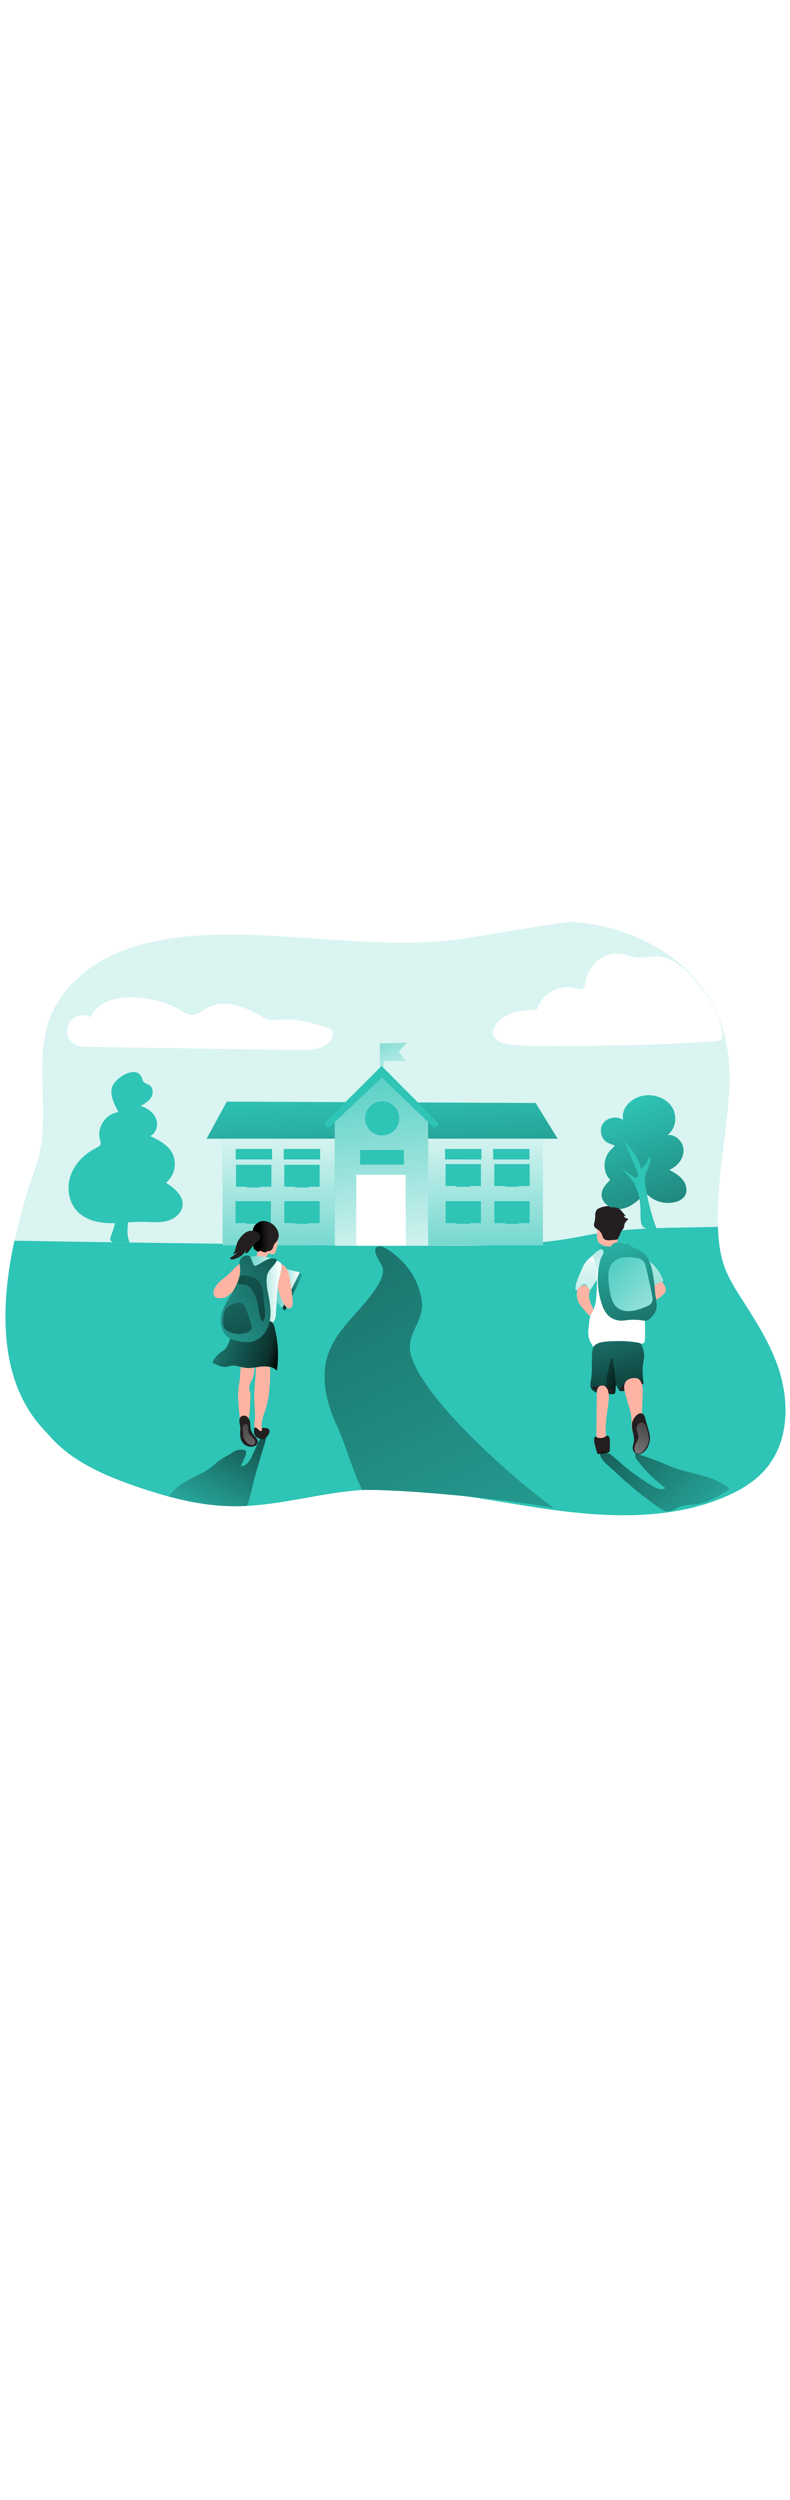 <svg id="_89_school_outline" xmlns="http://www.w3.org/2000/svg" xmlns:xlink="http://www.w3.org/1999/xlink" viewBox="0 0 500 500" data-imageid="school-36" imageName="School" class="illustrations_image" style="width: 158px;"><defs><style>.cls-1_school-36{fill:url(#linear-gradient);}.cls-1_school-36,.cls-2_school-36,.cls-3_school-36,.cls-4_school-36,.cls-5_school-36,.cls-6_school-36,.cls-7_school-36,.cls-8_school-36,.cls-9_school-36,.cls-10_school-36,.cls-11_school-36,.cls-12_school-36,.cls-13_school-36,.cls-14_school-36,.cls-15_school-36,.cls-16_school-36,.cls-17_school-36,.cls-18_school-36,.cls-19_school-36,.cls-20_school-36,.cls-21_school-36,.cls-22_school-36,.cls-23_school-36,.cls-24_school-36,.cls-25_school-36,.cls-26_school-36,.cls-27_school-36,.cls-28_school-36,.cls-29_school-36,.cls-30_school-36,.cls-31_school-36{stroke-width:0px;}.cls-2_school-36{isolation:isolate;opacity:.18;}.cls-2_school-36,.cls-31_school-36{fill:#68e1fd;}.cls-3_school-36{fill:url(#linear-gradient-25-school-36);}.cls-4_school-36{fill:url(#linear-gradient-11-school-36);}.cls-5_school-36{fill:url(#linear-gradient-12-school-36);}.cls-6_school-36{fill:url(#linear-gradient-13-school-36);}.cls-7_school-36{fill:url(#linear-gradient-10-school-36);}.cls-8_school-36{fill:url(#linear-gradient-17-school-36);}.cls-9_school-36{fill:url(#linear-gradient-16-school-36);}.cls-10_school-36{fill:url(#linear-gradient-19-school-36);}.cls-11_school-36{fill:url(#linear-gradient-15-school-36);}.cls-12_school-36{fill:url(#linear-gradient-23-school-36);}.cls-13_school-36{fill:url(#linear-gradient-21-school-36);}.cls-14_school-36{fill:url(#linear-gradient-18-school-36);}.cls-15_school-36{fill:url(#linear-gradient-14-school-36);}.cls-16_school-36{fill:url(#linear-gradient-22-school-36);}.cls-17_school-36{fill:url(#linear-gradient-20-school-36);}.cls-18_school-36{fill:url(#linear-gradient-24-school-36);}.cls-19_school-36{fill:url(#linear-gradient-26-school-36);}.cls-32_school-36{fill:none;stroke:#68e1fd;stroke-miterlimit:10;stroke-width:1.45px;}.cls-20_school-36{fill:url(#linear-gradient-4-school-36);}.cls-21_school-36{fill:url(#linear-gradient-2-school-36);}.cls-22_school-36{fill:url(#linear-gradient-3-school-36);}.cls-23_school-36{fill:url(#linear-gradient-8-school-36);}.cls-24_school-36{fill:url(#linear-gradient-9-school-36);}.cls-25_school-36{fill:url(#linear-gradient-7-school-36);}.cls-26_school-36{fill:url(#linear-gradient-5-school-36);}.cls-27_school-36{fill:url(#linear-gradient-6-school-36);}.cls-28_school-36{fill:#231f20;}.cls-29_school-36{fill:#fff;}.cls-30_school-36{fill:#ffb4a3;}</style><linearGradient id="linear-gradient-school-36" x1="82.9" y1="1714.62" x2="79.93" y2="1387.39" gradientTransform="translate(-2.99 1883.39) scale(1 -1)" gradientUnits="userSpaceOnUse"><stop offset="0" stop-color="#000" stop-opacity="0"/><stop offset=".99" stop-color="#000"/></linearGradient><linearGradient id="linear-gradient-2-school-36" x1="395.2" y1="1725.92" x2="473.9" y2="1507.61" xlink:href="#linear-gradient-school-36"/><linearGradient id="linear-gradient-3-school-36" x1="429.19" y1="1210.58" x2="8.33" y2="2030.14" gradientTransform="translate(-2.99 1883.39) scale(1 -1)" gradientUnits="userSpaceOnUse"><stop offset=".05" stop-color="#000" stop-opacity="0"/><stop offset=".89" stop-color="#000" stop-opacity=".75"/><stop offset=".99" stop-color="#000"/></linearGradient><linearGradient id="linear-gradient-4-school-36" x1="235.33" y1="1839.86" x2="258.6" y2="1777.98" gradientTransform="translate(0 1932.07) scale(1 -1)" gradientUnits="userSpaceOnUse"><stop offset="0" stop-color="#fff" stop-opacity="0"/><stop offset=".99" stop-color="#fff"/></linearGradient><linearGradient id="linear-gradient-5-school-36" x1="243.53" y1="1633.47" x2="241.31" y2="1784.21" xlink:href="#linear-gradient-4-school-36"/><linearGradient id="linear-gradient-6-school-36" x1="239.88" y1="1784.89" x2="253.99" y2="1554.7" gradientTransform="translate(0 1932.07) scale(1 -1)" xlink:href="#linear-gradient-school-36"/><linearGradient id="linear-gradient-7-school-36" x1="229.01" y1="1830.23" x2="251.29" y2="1639.63" xlink:href="#linear-gradient-4-school-36"/><linearGradient id="linear-gradient-8-school-36" x1="198.55" y1="1666.4" x2="170.83" y2="1651.92" gradientTransform="translate(0 1932.07) scale(1 -1)" xlink:href="#linear-gradient-3-school-36"/><linearGradient id="linear-gradient-9-school-36" x1="170.59" y1="1658.21" x2="189.74" y2="1658.21" xlink:href="#linear-gradient-4-school-36"/><linearGradient id="linear-gradient-10-school-36" x1="119.7" y1="1444.5" x2="173.25" y2="1552.55" xlink:href="#linear-gradient-3-school-36"/><linearGradient id="linear-gradient-11-school-36" x1="153.81" y1="1607.84" x2="181.16" y2="1607.84" gradientTransform="translate(-2.99 1883.39) scale(1 -1)" xlink:href="#linear-gradient-4-school-36"/><linearGradient id="linear-gradient-12-school-36" x1="101.59" y1="1590.92" x2="182.45" y2="1567.15" xlink:href="#linear-gradient-3-school-36"/><linearGradient id="linear-gradient-13-school-36" x1="161.3" y1="1538.92" x2="158.08" y2="1444.37" gradientTransform="translate(-2.99 1883.39) scale(1 -1)" xlink:href="#linear-gradient-4-school-36"/><linearGradient id="linear-gradient-14-school-36" x1="173.54" y1="1641.97" x2="167.93" y2="1641.81" xlink:href="#linear-gradient-3-school-36"/><linearGradient id="linear-gradient-15-school-36" x1="96.24" y1="1558.88" x2="231.38" y2="1650.47" xlink:href="#linear-gradient-3-school-36"/><linearGradient id="linear-gradient-16-school-36" x1="187.82" y1="1632.93" x2="133.04" y2="1567.74" xlink:href="#linear-gradient-3-school-36"/><linearGradient id="linear-gradient-17-school-36" x1="163.28" y1="1631.34" x2="140.76" y2="1533.32" xlink:href="#linear-gradient-3-school-36"/><linearGradient id="linear-gradient-18-school-36" x1="406.3" y1="1679.58" x2="393.42" y2="1602.85" gradientTransform="translate(-2.99 1883.39) scale(1 -1)" xlink:href="#linear-gradient-4-school-36"/><linearGradient id="linear-gradient-19-school-36" x1="409.08" y1="1547.49" x2="418.97" y2="1674.88" gradientTransform="translate(-2.99 1883.39) scale(1 -1)" xlink:href="#linear-gradient-4-school-36"/><linearGradient id="linear-gradient-20-school-36" x1="366.91" y1="1517.36" x2="376.81" y2="1644.74" gradientTransform="translate(-2.99 1883.39) scale(1 -1)" xlink:href="#linear-gradient-4-school-36"/><linearGradient id="linear-gradient-21-school-36" x1="384.48" y1="1652.21" x2="441.91" y2="1495.28" xlink:href="#linear-gradient-school-36"/><linearGradient id="linear-gradient-22-school-36" x1="376.1" y1="1635.5" x2="455.8" y2="1561.99" gradientTransform="translate(-2.99 1883.39) scale(1 -1)" xlink:href="#linear-gradient-4-school-36"/><linearGradient id="linear-gradient-23-school-36" x1="375.35" y1="1641.34" x2="401.43" y2="1522.2" xlink:href="#linear-gradient-3-school-36"/><linearGradient id="linear-gradient-24-school-36" x1="419.66" y1="1537.07" x2="379.31" y2="1453.89" gradientTransform="translate(-2.99 1883.39) scale(1 -1)" xlink:href="#linear-gradient-4-school-36"/><linearGradient id="linear-gradient-25-school-36" x1="377" y1="1556.22" x2="402.64" y2="1551.54" xlink:href="#linear-gradient-3-school-36"/><linearGradient id="linear-gradient-26-school-36" x1="484.74" y1="1436.57" x2="340.68" y2="1567.27" xlink:href="#linear-gradient-3-school-36"/></defs><g id="background_school-36"><path class="cls-2_school-36 targetColor" d="M461.56,148.56c-1.54,28.99-8.19,57.76-7.14,86.76-28.45.75-56.56-.12-84.81,5.68-31.81,6.52-64.54,6.4-97.01,6.2-87.82-.57-175.65-1.61-263.47-3.12,3.52-15.82,8.03-31.4,13.51-46.65,11.93-33.76-5.48-74.45,14.38-105.03,34.4-53.08,118.62-42.18,171.1-38.9,29.48,1.86,59.25,3.71,88.39-1.06,18.77-3.08,61.23-10.16,63.79-10.12,28.91.53,105.89,20.44,101.27,106.25Z" style="fill: rgb(46, 196, 182);"/><path class="cls-31_school-36 targetColor" d="M482.17,391.25c-6.27,6.34-14.26,10.98-22.6,14.62-36.15,15.75-77.97,13.35-117.14,7.51-39.17-5.85-78.5-14.82-118.05-11.14-23.01,2.15-45.52,8.54-68.48,9.72-2.76.14-5.53.2-8.31.18-13.81-.12-27.42-2.54-40.72-6.12-6.89-1.84-13.71-4.01-20.44-6.32-20.26-6.96-40.68-15.85-54.45-31.41-8.08-9.14-41.76-37.24-22.86-124.21,87.82,1.52,175.64,2.56,263.47,3.12,32.47.2,65.18.32,97.01-6.21,28.29-5.75,56.36-4.93,84.81-5.67.09,2.28.21,4.57.4,6.86,1.31,16.36,5.63,24.67,14.32,38.27,8.1,12.65,16.3,25.39,21.8,39.43,9.29,23.55,9.57,52.82-8.77,71.37Z" style="fill: rgb(46, 196, 182);"/><path class="cls-31_school-36 targetColor" d="M70.56,148.44c-.41,5.02,2.03,9.8,4.41,14.25-7.85.87-13.81,9.59-11.74,17.25.33,1.21.81,2.56.19,3.64-.51.7-1.22,1.23-2.03,1.52-7.45,3.63-13.89,9.79-16.65,17.6-2.76,7.81-1.34,17.25,4.51,23.12,5.04,5.05,12.52,6.89,19.65,7.12,7.13.23,14.25-.91,21.4-.82,5.05.06,10.2.73,15.11-.47,4.91-1.2,9.7-4.91,10.15-9.95.56-6.2-5.25-10.91-10.48-14.32,5.74-4.77,7.23-12.97,3.54-19.45-2.96-4.89-8.4-7.61-13.54-10.09,3.91-1.82,5.27-7.16,3.6-11.14-1.67-3.98-5.6-6.62-9.72-7.91,2.5-1.39,5.11-2.88,6.62-5.31,1.51-2.43,1.47-6.1-.87-7.75-1.29-.96-3.12-1.11-4.05-2.4-.43-.78-.75-1.6-.96-2.46-3.47-8.89-18.61.97-19.14,7.55Z" style="fill: rgb(46, 196, 182);"/><path class="cls-31_school-36 targetColor" d="M386.14,187.04c-4.55,5.09-4.85,13.81.11,18.51-2.53,2.51-5.21,5.36-5.48,8.91-.47,6.12,6.83,10.47,12.87,9.4,6.04-1.06,10.76-5.62,15.05-10.01,4.82,5.41,12.31,7.58,19.28,5.58,2.05-.52,3.88-1.69,5.21-3.34,2.15-2.98,1.36-7.32-.84-10.27-2.2-2.94-5.52-4.79-8.73-6.6,4.96-2.05,9.01-6.84,9.02-12.2,0-5.36-4.95-10.54-10.26-9.79,5.49-3.77,6.48-12.24,2.88-17.81-3.6-5.57-10.9-8.14-17.49-7.26-7.61,1.02-15.11,7.99-13.34,15.47-4.04-2.69-10.2-1.64-12.86,2.41-2.66,4.05-.96,10.36,3.5,12.27,5.26,2.25,4.83.55,1.11,4.72Z" style="fill: rgb(46, 196, 182);"/><path class="cls-1_school-36" d="M70.56,148.44c-.41,5.02,2.03,9.8,4.41,14.25-7.85.87-13.81,9.59-11.74,17.25.33,1.21.81,2.56.19,3.64-.51.7-1.22,1.23-2.03,1.52-7.45,3.63-13.89,9.79-16.65,17.6-2.76,7.81-1.34,17.25,4.51,23.12,5.04,5.05,12.52,6.89,19.65,7.12,7.13.23,14.25-.91,21.4-.82,5.05.06,10.2.73,15.11-.47,4.91-1.2,9.7-4.91,10.15-9.95.56-6.2-5.25-10.91-10.48-14.32,5.74-4.77,7.23-12.97,3.54-19.45-2.96-4.89-8.4-7.61-13.54-10.09,3.91-1.82,5.27-7.16,3.6-11.14-1.67-3.98-5.6-6.62-9.72-7.91,2.5-1.39,5.11-2.88,6.62-5.31,1.51-2.43,1.47-6.1-.87-7.75-1.29-.96-3.12-1.11-4.05-2.4-.43-.78-.75-1.6-.96-2.46-3.47-8.89-18.61.97-19.14,7.55Z"/><path class="cls-21_school-36" d="M386.14,187.04c-4.55,5.09-4.85,13.81.11,18.51-2.53,2.51-5.21,5.36-5.48,8.91-.47,6.12,6.83,10.47,12.87,9.4,6.04-1.06,10.76-5.62,15.05-10.01,4.82,5.41,12.31,7.58,19.28,5.58,2.05-.52,3.88-1.69,5.21-3.34,2.15-2.98,1.36-7.32-.84-10.27-2.2-2.94-5.52-4.79-8.73-6.6,4.96-2.05,9.01-6.84,9.02-12.2,0-5.36-4.95-10.54-10.26-9.79,5.49-3.77,6.48-12.24,2.88-17.81-3.6-5.57-10.9-8.14-17.49-7.26-7.61,1.02-15.11,7.99-13.34,15.47-4.04-2.69-10.2-1.64-12.86,2.41-2.66,4.05-.96,10.36,3.5,12.27,5.26,2.25,4.83.55,1.11,4.72Z"/><path class="cls-31_school-36 targetColor" d="M400.78,206.92c-2.22-3.51-5.33-6.36-8.39-9.18l8.41,5.75c.43.37.98.58,1.54.61,1.68-.09,1.55-2.62.88-4.16l-8.21-18.68c5.22,4.72,9.01,10.81,10.97,17.57,2.17-2.53,4.02-5.32,5.49-8.31,1.1,4.3-2.4,8.36-3.15,12.74-.26,2.1-.18,4.22.23,6.3,1.41,9.19,3.75,18.21,6.99,26.93-8.72.47-10.15-.31-10.14-9.04,0-7.08-.75-14.42-4.61-20.52Z" style="fill: rgb(46, 196, 182);"/><path class="cls-31_school-36 targetColor" d="M242.41,263.19c-.1,3.32-1.61,6.41-3.33,9.24-9.29,15.29-25.45,26.32-31.31,43.23-4.99,14.38-1.4,30.49,4.97,44.35,6.36,13.86,9.83,28.06,16.43,41.8,28.58-.44,93.57,6.07,121.63,11.5-14.48-9.45-81.48-65.18-90.63-96.6-4.05-13.89,8.89-20.95,6.71-35.27-1.78-10.75-7.38-20.49-15.77-27.44-2.27-1.92-9.65-8.51-12.81-5.69-3.31,2.97,4.22,10.44,4.1,14.87Z" style="fill: rgb(46, 196, 182);"/><path class="cls-22_school-36" d="M242.41,263.19c-.1,3.32-1.61,6.41-3.33,9.24-9.29,15.29-25.45,26.32-31.31,43.23-4.99,14.38-1.4,30.49,4.97,44.35,6.36,13.86,9.83,28.06,16.43,41.8,28.58-.44,93.57,6.07,121.63,11.5-14.48-9.45-81.48-65.18-90.63-96.6-4.05-13.89,8.89-20.95,6.71-35.27-1.78-10.75-7.38-20.49-15.77-27.44-2.27-1.92-9.65-8.51-12.81-5.69-3.31,2.97,4.22,10.44,4.1,14.87Z"/><path class="cls-31_school-36 targetColor" d="M70.22,241.19c-.46.82-.56,1.79-.29,2.69.54,1.12,2.04,1.28,3.29,1.29h8.9c-1.79-3.39-1.52-7.46-1.21-11.28.47-5.75,1.13-11.88,4.99-16.09,2.83-3.09,7-4.67,9.88-7.67-.22-.91-1.54-.78-2.42-.43l-11.07,4.41c-2.72-4.25-2.22-9.75-1.25-14.69s2.34-10.08,1.01-14.93c-1.31,6.13-3.07,12.15-5.24,18.03l-4.79-3.65c.29,1.3.65,2.58,1.08,3.83.65,1.2,1.13,2.49,1.4,3.83.53,3.93.68,7.91.46,11.87-.32,7.8-1.93,15.5-4.74,22.79Z" style="fill: rgb(46, 196, 182);"/></g><g id="school_school-36"><polygon class="cls-31_school-36 targetColor" points="240.42 119.24 240.42 137.59 242.8 137.59 242.8 130.1 256.7 130.1 252.36 124.35 257.25 118.8 240.42 119.24" style="fill: rgb(46, 196, 182);"/><polygon class="cls-20_school-36" points="240.42 119.15 240.42 137.51 242.8 137.51 242.8 130.01 256.7 130.01 252.36 124.26 257.25 118.72 240.42 119.15"/><rect class="cls-31_school-36 targetColor" x="140.93" y="177.56" width="202.67" height="69.51" style="fill: rgb(46, 196, 182);"/><rect class="cls-26_school-36" x="140.93" y="177.56" width="202.67" height="69.51"/><polygon class="cls-31_school-36 targetColor" points="143.53 156.05 130.78 179.51 352.93 179.51 339.03 156.93 143.53 156.05" style="fill: rgb(46, 196, 182);"/><polygon class="cls-27_school-36" points="143.53 156.05 130.78 179.51 352.93 179.51 339.03 156.93 143.53 156.05"/><polygon class="cls-31_school-36 targetColor" points="270.97 247.29 211.88 247.29 211.88 168.79 241.71 140.85 270.97 168.79 270.97 247.29" style="fill: rgb(46, 196, 182);"/><polygon class="cls-25_school-36" points="270.97 247.29 211.88 247.29 211.88 168.79 241.71 140.85 270.97 168.79 270.97 247.29"/><polygon class="cls-31_school-36 targetColor" points="205.01 169.95 207.61 173 241.71 140.85 274.95 172.78 277.99 170.17 241.5 133.46 205.01 169.95" style="fill: rgb(46, 196, 182);"/><rect class="cls-29_school-36" x="225.5" y="202.39" width="31.28" height="44.89"/><rect class="cls-31_school-36 targetColor" x="227.93" y="186.68" width="27.69" height="9.23" style="fill: rgb(46, 196, 182);"/><circle class="cls-31_school-36 targetColor" cx="241.88" cy="166.65" r="10.8" style="fill: rgb(46, 196, 182);"/><rect class="cls-31_school-36 targetColor" x="149.18" y="186.03" width="23.02" height="6.62" style="fill: rgb(46, 196, 182);"/><rect class="cls-31_school-36 targetColor" x="179.59" y="186.03" width="23.02" height="6.62" style="fill: rgb(46, 196, 182);"/><rect class="cls-31_school-36 targetColor" x="281.68" y="186.03" width="23.02" height="6.62" style="fill: rgb(46, 196, 182);"/><rect class="cls-31_school-36 targetColor" x="312.1" y="186.03" width="23.02" height="6.62" style="fill: rgb(46, 196, 182);"/><rect class="cls-31_school-36 targetColor" x="149.4" y="196.03" width="22.37" height="13.9" style="fill: rgb(46, 196, 182);"/><rect class="cls-31_school-36 targetColor" x="156.21" y="196.13" width="8.68" height="14.26" style="fill: rgb(46, 196, 182);"/><rect class="cls-31_school-36 targetColor" x="179.92" y="196.03" width="22.37" height="13.9" style="fill: rgb(46, 196, 182);"/><rect class="cls-31_school-36 targetColor" x="186.73" y="196.13" width="8.68" height="14.26" style="fill: rgb(46, 196, 182);"/><rect class="cls-31_school-36 targetColor" x="179.92" y="219.05" width="22.37" height="13.9" style="fill: rgb(46, 196, 182);"/><rect class="cls-31_school-36 targetColor" x="186.73" y="219.16" width="8.68" height="14.26" style="fill: rgb(46, 196, 182);"/><rect class="cls-31_school-36 targetColor" x="149.07" y="219.05" width="22.37" height="13.9" style="fill: rgb(46, 196, 182);"/><rect class="cls-31_school-36 targetColor" x="155.88" y="219.16" width="8.68" height="14.26" style="fill: rgb(46, 196, 182);"/><rect class="cls-31_school-36 targetColor" x="312.86" y="219.05" width="22.37" height="13.9" style="fill: rgb(46, 196, 182);"/><rect class="cls-31_school-36 targetColor" x="319.66" y="219.16" width="8.68" height="14.26" style="fill: rgb(46, 196, 182);"/><rect class="cls-31_school-36 targetColor" x="282.01" y="219.05" width="22.37" height="13.9" style="fill: rgb(46, 196, 182);"/><rect class="cls-31_school-36 targetColor" x="288.81" y="219.16" width="8.68" height="14.26" style="fill: rgb(46, 196, 182);"/><rect class="cls-31_school-36 targetColor" x="312.86" y="195.59" width="22.37" height="13.9" style="fill: rgb(46, 196, 182);"/><rect class="cls-31_school-36 targetColor" x="319.66" y="195.7" width="8.68" height="14.26" style="fill: rgb(46, 196, 182);"/><rect class="cls-31_school-36 targetColor" x="282.01" y="195.59" width="22.37" height="13.9" style="fill: rgb(46, 196, 182);"/><rect class="cls-31_school-36 targetColor" x="288.81" y="195.7" width="8.68" height="14.26" style="fill: rgb(46, 196, 182);"/></g><g id="cloud_school-36"><path class="cls-29_school-36" d="M380.09,65.46c-5.23,3.57-8.71,9.19-9.59,15.46-.03,1.06-.36,2.08-.96,2.95-1.37,1.54-3.83.83-5.84.31-9.78-2.58-21.02,3.83-23.82,13.51-10.05.47-21.86,1.92-26.69,10.78-.88,1.44-1.28,3.12-1.13,4.79.62,4.47,6.13,6.16,10.62,6.65,10.34,1.13,20.77,1.04,31.17.96,33.09-.27,66.21-.54,99.19-3.09,1.47-.12,3.18-.37,3.89-1.67.35-.82.45-1.73.26-2.6-1.55-13.29-9.2-25.1-18.01-35.16-6.91-7.9-16.3-15.61-26.66-14.09-6.6.96-9.22,1.45-15.15-.76-5.75-2.15-12.18-1.42-17.3,1.95Z"/><path class="cls-29_school-36" d="M115.1,98.66c1.44,1.06,3.07,1.85,4.79,2.34,4.3.84,8.1-2.63,12.01-4.63,10.41-5.33,23.01-.25,33.18,5.45,1.84,1.17,3.86,2.04,5.98,2.57,2.4.46,4.87,0,7.29-.19,9.42-.81,18.74,1.92,27.8,4.68,1.54.46,3.22,1.03,4.07,2.41.96,1.59.45,3.72-.53,5.32-3.91,6.33-12.72,6.93-20.13,6.82l-133.58-2c-2.58,0-5.22-.1-7.6-1.11-5.04-2.15-7.37-7.99-5.22-13.02,2.15-5.04,7.99-7.37,13.02-5.22.39.17.77.36,1.14.58,9.13-19.17,42.93-13.27,57.76-3.98Z"/></g><g id="character_2_school-36"><polygon class="cls-23_school-36" points="191.4 265.81 180.35 288.42 172.27 280.17 178.78 262.76 189.74 264.14 191.4 265.81"/><polygon class="cls-31_school-36 targetColor" points="189.74 264.14 178.68 286.76 170.59 278.5 177.11 261.1 189.74 264.14" style="fill: rgb(46, 196, 182);"/><polygon class="cls-24_school-36" points="189.74 264.09 178.68 286.69 170.59 278.45 177.11 261.03 189.74 264.09"/><path class="cls-7_school-36" d="M167.17,373.67c-1.2,3.77-2.34,7.53-3.43,11.33-2.17,7.5-4.14,15.07-5.91,22.69-.21,1.25-.65,2.44-1.3,3.53-.18.27-.39.51-.62.74-2.76.14-5.53.2-8.31.18-13.81-.12-27.42-2.54-40.72-6.12l.12-.11c1.34-1.95,2.91-3.72,4.68-5.29,5.75-5.51,17.37-8.86,23.31-14.18,2.35-2.3,5.01-4.25,7.91-5.81,4.94-2.37,4.89-4.38,10.36-4.28.63-.05,1.25.08,1.8.39,1.16.83.7,2.64.11,3.95-.92,2.05-1.85,4.11-2.78,6.16,1.77-.1,3.42-.94,4.54-2.32,1.1-1.36,2-2.88,2.66-4.5l3.51-7.47c.57-1.45,1.43-2.77,2.51-3.88,4.52-4.14,2.17,3.12,1.57,4.98Z"/><path class="cls-30_school-36" d="M168.46,349.57c-.77,2.51-1.75,4.96-2.37,7.51-.7,2.54-.7,5.23,0,7.77.3.61.38,1.31.23,1.97-.25.58-.82.95-1.46.96-.62,0-1.23-.23-1.71-.62-1.34-1.15-2.12-2.8-2.17-4.56-.03-1.74.07-3.47.32-5.2.4-4.68-.37-9.37-.38-14.05,0-1.74.09-3.47.19-5.2.25-3.92.54-7.84.88-11.74-.07-1.09-.07-2.18,0-3.27.22-.43,1.39-.13,1.8-.37,1.74-1.04,3.39.09,5.41.42,2.17.36,1.8,2.01,1.79,3.83.05,4.87-.24,9.74-.84,14.57-.36,2.7-.93,5.36-1.7,7.98Z"/><path class="cls-30_school-36" d="M151.72,332.11c-.26,2.1-.68,4.17-.89,6.27-.62,6.13.52,12.27.96,18.4-.03.69.18,1.36.58,1.92.28.27.64.45,1.03.51,1.42.14,2.79-.59,3.48-1.84.65-1.24,1.02-2.61,1.07-4.02.38-3.67.48-7.36.57-11.05.05-.76,0-1.53-.14-2.28-.16-.64-.48-1.24-.62-1.92-.4-1.87.67-3.69,1.48-5.43.96-2.1,1.56-4.34,1.79-6.63.23-2.38.54-4.71-2.22-5.33-3.27-.75-5.75.68-6.44,3.96-.5,2.42-.32,4.98-.63,7.44Z"/><path class="cls-30_school-36" d="M180.58,260.63c1.84,2.2,2.43,5.17,2.88,7.99.69,4.17,1.27,8.36,1.73,12.56.18,1.69.31,3.56-.69,4.93-.23.35-.56.63-.96.78-.89.15-1.8-.2-2.36-.91-2.88-2.77-3.74-6.92-5.04-10.68-.96-2.68-2.15-5.28-2.88-8.02-.55-2-1.63-6.82.12-8.49,1.94-1.87,5.87.24,7.2,1.85Z"/><path class="cls-30_school-36" d="M174.6,250.63c-.29.88-.79,1.86-1.7,2.02-.59.03-1.17-.09-1.71-.34-.55-.24-1.18-.16-1.65.21-.19.28-.36.59-.49.9-.48.78-2.11,3.83-3.02,3.77-.8-.04-1.57-.25-2.28-.62-.71-.38-1.22-1.05-1.38-1.84-.13-.81.76-4.59.96-5.39.18-.86.42-1.7.72-2.53.42-.84.99-1.59,1.69-2.22,1.8-1.78,4.06-3.39,6.6-3.39.5-.02.99.09,1.44.32.42.26.77.62,1.03,1.04.4.51.72,1.07.96,1.67.08.63.02,1.26-.16,1.87-.22,1.54-.56,3.06-1.01,4.54Z"/><path class="cls-31_school-36 targetColor" d="M157.95,254.22c6.49-1.03,13.15.12,18.91,3.29.38.18.71.46.96.81.17.32.26.68.27,1.04.28,3.37-.96,6.65-1.7,9.97-.53,2.83-.85,5.7-.96,8.58l-.84,12.54c.04,1.58-.37,3.15-1.19,4.51-1.09,1.47-3.03,2.04-4.85,2.22-3.11.24-6.23-.15-9.18-1.17-2.02-.55-3.88-1.55-5.45-2.93-1.97-2.07-3.07-4.81-3.1-7.67-.03-2.82.37-5.62,1.16-8.32,1.27-5.09,2.88-10.18,2.92-15.42,0-3-.7-6.83,3.05-7.44Z" style="fill: rgb(46, 196, 182);"/><path class="cls-4_school-36" d="M157.95,254.22c6.49-1.03,13.15.12,18.91,3.29.38.18.71.46.96.81.17.32.26.68.27,1.04.28,3.37-.96,6.65-1.7,9.97-.53,2.83-.85,5.7-.96,8.58l-.84,12.54c.04,1.58-.37,3.15-1.19,4.51-1.09,1.47-3.03,2.04-4.85,2.22-3.11.24-6.23-.15-9.18-1.17-2.02-.55-3.88-1.55-5.45-2.93-1.97-2.07-3.07-4.81-3.1-7.67-.03-2.82.37-5.62,1.16-8.32,1.27-5.09,2.88-10.18,2.92-15.42,0-3-.7-6.83,3.05-7.44Z"/><path class="cls-30_school-36" d="M148.78,261.07c-1.23,1.17-2.29,2.49-3.5,3.68-1.74,1.7-3.74,3.09-5.56,4.69-1.9,1.52-3.38,3.5-4.3,5.75-.49,1.4-.57,3.12.46,4.21,1.03,1.08,2.66,1.11,4.12,1.04.89,0,1.77-.15,2.61-.46.59-.29,1.15-.67,1.64-1.11,3.78-3.1,7.34-6.45,10.67-10.03.72-.7,1.32-1.51,1.76-2.41.41-1.06.59-2.19.52-3.33,0-1.37-.07-7.09-2.11-7.13-.96,0-2.28,1.71-2.99,2.28-1.12.93-2.27,1.8-3.32,2.81Z"/><path class="cls-31_school-36 targetColor" d="M174.28,301.31c1.85,8.2,2.18,16.67.96,24.98-2.36-2.46-6.14-2.88-9.59-2.57s-6.79,1.23-10.17.83c-3.15-.37-6.24-1.87-9.37-1.31-.88.16-1.74.48-2.63.62-2.76.45-5.48-.81-8-2.05-.37-.18-.81-.43-.86-.85-.01-.28.07-.55.24-.78,1.36-2.37,3.24-4.41,5.49-5.96.96-.55,1.84-1.25,2.61-2.05.46-.62.85-1.3,1.14-2.01.71-1.48,1.31-3.01,1.79-4.57.68-2.48.76-5.09,1.31-7.59s1.75-5.06,3.98-6.35,4.79-1.05,7.15-.53c3.99.88,7.75,2.55,11.69,3.59,3.48.9,3.52,3.35,4.25,6.6Z" style="fill: rgb(46, 196, 182);"/><path class="cls-5_school-36" d="M174.28,301.31c1.85,8.2,2.18,16.67.96,24.98-2.36-2.46-6.14-2.88-9.59-2.57s-6.79,1.23-10.17.83c-3.15-.37-6.24-1.87-9.37-1.31-.88.16-1.74.48-2.63.62-2.76.45-5.48-.81-8-2.05-.37-.18-.81-.43-.86-.85-.01-.28.07-.55.24-.78,1.36-2.37,3.24-4.41,5.49-5.96.96-.55,1.84-1.25,2.61-2.05.46-.62.85-1.3,1.14-2.01.71-1.48,1.31-3.01,1.79-4.57.68-2.48.76-5.09,1.31-7.59s1.75-5.06,3.98-6.35,4.79-1.05,7.15-.53c3.99.88,7.75,2.55,11.69,3.59,3.48.9,3.52,3.35,4.25,6.6Z"/><path class="cls-28_school-36" d="M152.67,355.29c1.39-.88,3.22-.58,4.26.69.97,1.28,1.48,2.84,1.47,4.44,0,1.12.12,2.23.35,3.32.52,1.55,1.39,2.96,2.54,4.12.96,1.1,2.06,2.38,1.86,3.83s-1.67,2.43-3.12,2.7c-2.34.43-4.73-.43-6.26-2.25-2.03-2.49-1.92-5.86-1.65-8.87.16-2.42-1.78-6.13.55-7.98Z"/><path class="cls-6_school-36" d="M153.6,363.48c-.1-.81.03-1.63.36-2.38.36-.76,1.21-1.15,2.02-.96.77.38,1.23,1.18,1.18,2.03-.07.83-.09,1.67-.06,2.5.34,1.34,1.12,2.53,2.21,3.37.78.62,1.43,1.4,1.92,2.27.47.91.31,2.01-.4,2.74-.52.39-1.19.53-1.82.39-.63-.15-1.22-.43-1.74-.81-1.44-.94-2.53-2.33-3.11-3.95-.16-.7-.23-1.41-.2-2.13-.02-1.04-.32-2.05-.37-3.09Z"/><path class="cls-28_school-36" d="M166.92,369.55c-.8.23-1.64.21-2.43-.06-.72-.27-1.4-.63-2.04-1.05-.45-.3-.81-.71-1.04-1.19-.5-.71-.73-1.57-.62-2.43,0-.58-.13-2.25.58-2.52.71-.27,2.11,1.32,2.62,1.73s1.11.74,1.55.35c.44-.38.12-1.18.26-1.79,1.08-.13,2.18-.06,3.23.21.4.07.77.25,1.08.51.25.26.4.6.44.96.05,1.17-.36,2.32-1.14,3.2-.54.89-1.32,1.6-2.25,2.05l-.23.04Z"/><path class="cls-32_school-36" d="M166.13,238.07c.72.47,1.09,1.31.96,2.16-.03.19-.11.37-.24.51-.31.23-.74.2-1.02-.07-.26-.26-.47-.57-.63-.9-.23-.39-1.42-1.43-1.24-1.74.34-.58,1.75-.22,2.17.05Z"/><path class="cls-28_school-36" d="M161.36,234.33c.7-.78,1.55-1.43,2.48-1.92.45-.26.92-.47,1.42-.62.58-.14,1.17-.19,1.76-.14,2.15.11,4.21.91,5.88,2.27,1.67,1.36,2.84,3.24,3.33,5.34.15.61.21,1.23.19,1.86-.11,1.43-.7,2.78-1.68,3.83-.34.34-.66.7-.96,1.08-.37.68-.66,1.4-.87,2.15-.21.67-.59,1.28-1.08,1.78-.5.51-1.2.77-1.92.7-.17-.04-.35-.04-.53,0-.18.08-.34.2-.47.34-.53.39-1.2.51-1.83.34-.62-.18-1.22-.43-1.77-.76-.15-.09-.32-.15-.49-.16-.42,0-.72.44-1.12.57-.42.08-.85-.04-1.16-.34-.29-.29-.61-.54-.96-.76-.22-.07-.43-.17-.61-.3-.13-.13-.23-.3-.29-.48-.96-2.49.12-5.37-.67-7.91-.28-.6-.43-1.25-.45-1.92.06-.58.36-1.13.47-1.71.12-1.19.59-2.32,1.33-3.25Z"/><path class="cls-15_school-36" d="M161.36,234.33c.7-.78,1.55-1.43,2.48-1.92.45-.26.92-.47,1.42-.62.58-.14,1.17-.19,1.76-.14,2.15.11,4.21.91,5.88,2.27,1.67,1.36,2.84,3.24,3.33,5.34.15.61.21,1.23.19,1.86-.11,1.43-.7,2.78-1.68,3.83-.34.34-.66.7-.96,1.08-.37.68-.66,1.4-.87,2.15-.21.67-.59,1.28-1.08,1.78-.5.51-1.2.77-1.92.7-.17-.04-.35-.04-.53,0-.18.08-.34.2-.47.34-.53.39-1.2.51-1.83.34-.62-.18-1.22-.43-1.77-.76-.15-.09-.32-.15-.49-.16-.42,0-.72.44-1.12.57-.42.08-.85-.04-1.16-.34-.29-.29-.61-.54-.96-.76-.22-.07-.43-.17-.61-.3-.13-.13-.23-.3-.29-.48-.96-2.49.12-5.37-.67-7.91-.28-.6-.43-1.25-.45-1.92.06-.58.36-1.13.47-1.71.12-1.19.59-2.32,1.33-3.25Z"/><path class="cls-31_school-36 targetColor" d="M168.87,266.84c-.57,4.22.4,8.46,1.19,12.64,1.03,5.4,1.75,11,.47,16.3-1.28,5.29-4.95,10.41-10.22,11.94-2.99.72-6.1.72-9.09,0-2.55-.35-4.99-1.29-7.11-2.74-4.29-3.29-5.17-9.59-3.76-14.83,1.41-5.24,4.63-9.74,7.32-14.44s4.98-10.02,4.2-15.34c-.2-.95-.3-1.91-.31-2.88.39-2.62,2.83-4.42,5.45-4.03.4.06.79.17,1.16.33l2.02,4.95c.13.79.87,1.33,1.66,1.2.25-.04.49-.15.69-.31,2.32-1.07,4.34-2.71,6.71-3.67,1.91-.92,4.14-.92,6.05,0-.72,3.7-5.79,6-6.44,10.87Z" style="fill: rgb(46, 196, 182);"/><path class="cls-11_school-36" d="M168.87,266.84c-.57,4.22.4,8.46,1.19,12.64,1.03,5.4,1.75,11,.47,16.3-1.28,5.29-4.95,10.41-10.22,11.94-2.99.72-6.1.72-9.09,0-2.55-.35-4.99-1.29-7.11-2.74-4.29-3.29-5.17-9.59-3.76-14.83,1.41-5.24,4.63-9.74,7.32-14.44s4.98-10.02,4.2-15.34c-.2-.95-.3-1.91-.31-2.88.39-2.62,2.83-4.42,5.45-4.03.4.06.79.17,1.16.33l2.02,4.95c.13.79.87,1.33,1.66,1.2.25-.04.49-.15.69-.31,2.32-1.07,4.34-2.71,6.71-3.67,1.91-.92,4.14-.92,6.05,0-.72,3.7-5.79,6-6.44,10.87Z"/><path class="cls-28_school-36" d="M157.25,238.07c-2.34.73-4.11,2.64-5.56,4.61-.54.69-1,1.43-1.37,2.21-1.14,2.52-.96,5.75-3.08,7.56,1.15-.05,2.25-.51,3.09-1.3-1.36,1.6-3.03,2.9-4.91,3.83.3.61.94.99,1.62.96.67-.03,1.32-.2,1.92-.5,3.59-.98,6.44-3.7,7.6-7.24-.44.88-.8,1.79-1.08,2.73-.16.3-.16.66,0,.96.35.43,1.05,0,1.43-.38,1.92-2.15,3.21-4.89,5.49-6.65.96-.77,2.28-1.5,2.44-2.75.48-3.69-5.14-4.82-7.59-4.05Z"/><path class="cls-9_school-36" d="M158.36,266.67c2.19.49,4.18,1.65,5.69,3.31,1.42,1.86,2.28,4.1,2.45,6.44.29,2.31.23,4.66.5,6.97.24,2.04.72,4.05.81,6.09.2,2.06-.31,4.12-1.45,5.85-2.19-2.49-2.32-6.1-2.88-9.37-.52-3.56-1.73-6.99-3.57-10.09-1.08-1.78-2.55-3.54-4.57-4.05-1.09-.17-2.2-.27-3.31-.29-.68-.08-1.5-.37-1.59-1.05-.01-.3.05-.6.19-.86.5-1.24.81-3.12,2.23-3.56,1.42-.44,4.04.27,5.47.62Z"/><path class="cls-8_school-36" d="M155.78,287.59c-.4-1.39-1.19-2.63-2.28-3.58-2.13-1.5-5.04-.42-7.35.76-1,.44-1.91,1.05-2.7,1.81-1.01,1.23-1.64,2.72-1.83,4.3-.31,1.68-.45,3.38-.43,5.09-.04,1.05.16,2.09.58,3.05.71,1.18,1.79,2.1,3.07,2.62,3.47,1.62,7.42,1.86,11.06.67,1.08-.29,2.04-.88,2.79-1.71,1.31-1.66-.06-3.98-.47-5.75-.63-2.48-1.44-4.91-2.43-7.27Z"/></g><g id="character_1_school-36"><path class="cls-30_school-36" d="M391.36,240.79c.41-1.58,1.04-3.11,1.47-4.69.22-.6.24-1.25.05-1.86-.25-.47-.63-.86-1.09-1.12-2.71-1.8-5.97-2.55-9.19-2.1-.85.09-1.66.37-2.39.81-.95.73-1.61,1.78-1.84,2.95-.23,1.17-.35,2.35-.37,3.54-.22,1.59-.22,3.2,0,4.79.25,1.6,1.35,2.95,2.88,3.51.16.03.32.08.48.13.96.37,1.06,1.66,1.86,2.23.44.27.96.41,1.48.39,2.31.22,4.54-.9,5.75-2.88.3-.64.44-1.34.4-2.04.04-1.24.21-2.48.53-3.68Z"/><path class="cls-31_school-36 targetColor" d="M372.36,255.79l2.88-2.68c1.55-1.61,3.37-2.93,5.38-3.89,2.06-.72,4.24-1.02,6.41-.86,3.17.08,6.33.44,9.48.81,4.09.47,7.83,2.46,11.34,4.63-.79,9.49-.95,19.02-.48,28.54.41,8.15,1.28,16.3.79,24.45.16,1.2-.67,2.31-1.88,2.47-.31.04-.62.02-.91-.07-5.03,0-10.04-.96-15.07-.96-4.76,0-9.48.9-13.91,2.66-.27.15-.59.19-.89.12-.26-.13-.47-.35-.59-.62-1.05-1.63-1.84-3.41-2.35-5.27-.33-2-.33-4.04,0-6.04l.44-4.18c.08-1.12.28-2.23.6-3.31.56-1.32,1.2-2.6,1.92-3.83,1.19-2.72,1.84-5.65,1.92-8.63.37-4.83.42-9.68.16-14.51-.12-2.22-.36-4.58-1.74-6.32-.94-1.11-2.14-1.97-3.49-2.51Z" style="fill: rgb(46, 196, 182);"/><path class="cls-31_school-36 targetColor" d="M419.73,268.75c.1.21.14.43.12.66-.1.27-.3.49-.56.62-1.89,1.27-3.88,2.36-5.97,3.26-.55.32-1.21.42-1.83.28-.43-.21-.79-.52-1.05-.91-1.63-1.98-3.25-3.98-4.88-5.97-.49-.55-.9-1.17-1.22-1.83-.22-.62-.36-1.26-.4-1.92-.21-2.01-1.05-6.42.66-7.98,1.72-1.55,4.52.76,5.98,1.86,4.07,3.08,7.23,7.2,9.15,11.92Z" style="fill: rgb(46, 196, 182);"/><path class="cls-31_school-36 targetColor" d="M371.16,256.98c-1.19,1.51-2.16,3.17-2.88,4.96-.91,2.04-1.77,4.11-2.57,6.2-.9,2.38-1.74,4.9-1.37,7.41,1.2-.1,2.03-1.19,2.76-2.15s1.74-1.97,2.93-1.77,1.79,1.37,2.19,2.44c.22.59.67,1.33,1.27,1.13.25-.12.45-.32.58-.57l2.93-4.68c.59-.83,1.04-1.75,1.35-2.72.74-2.81-.96-5.58-1.92-8.34-.3-.91-.35-4.29-1.18-4.6-1.12-.42-3.46,1.94-4.09,2.68Z" style="fill: rgb(46, 196, 182);"/><path class="cls-14_school-36" d="M372.36,255.79l2.88-2.68c1.55-1.61,3.37-2.93,5.38-3.89,2.06-.72,4.24-1.02,6.41-.86,3.17.08,6.33.44,9.48.81,4.09.47,7.83,2.46,11.34,4.63-.79,9.49-.95,19.02-.48,28.54.41,8.15,1.28,16.3.79,24.45.16,1.2-.67,2.31-1.88,2.47-.31.04-.62.02-.91-.07-5.03,0-10.04-.96-15.07-.96-4.76,0-9.48.9-13.91,2.66-.27.15-.59.19-.89.12-.26-.13-.47-.35-.59-.62-1.05-1.63-1.84-3.41-2.35-5.27-.33-2-.33-4.04,0-6.04l.44-4.18c.08-1.12.28-2.23.6-3.31.56-1.32,1.2-2.6,1.92-3.83,1.19-2.72,1.84-5.65,1.92-8.63.37-4.83.42-9.68.16-14.51-.12-2.22-.36-4.58-1.74-6.32-.94-1.11-2.14-1.97-3.49-2.51Z"/><path class="cls-10_school-36" d="M419.73,268.75c.1.21.14.43.12.66-.1.27-.3.49-.56.62-1.89,1.27-3.88,2.36-5.97,3.26-.55.32-1.21.42-1.83.28-.43-.21-.79-.52-1.05-.91-1.63-1.98-3.25-3.98-4.88-5.97-.49-.55-.9-1.17-1.22-1.83-.22-.62-.36-1.26-.4-1.92-.21-2.01-1.05-6.42.66-7.98,1.72-1.55,4.52.76,5.98,1.86,4.07,3.08,7.23,7.2,9.15,11.92Z"/><path class="cls-17_school-36" d="M371.16,256.98c-1.19,1.51-2.16,3.17-2.88,4.96-.91,2.04-1.77,4.11-2.57,6.2-.9,2.38-1.74,4.9-1.37,7.41,1.2-.1,2.03-1.19,2.76-2.15s1.74-1.97,2.93-1.77,1.79,1.37,2.19,2.44c.22.59.67,1.33,1.27,1.13.25-.12.45-.32.58-.57l2.93-4.68c.59-.83,1.04-1.75,1.35-2.72.74-2.81-.96-5.58-1.92-8.34-.3-.91-.35-4.29-1.18-4.6-1.12-.42-3.46,1.94-4.09,2.68Z"/><path class="cls-31_school-36 targetColor" d="M381.91,250.76c.35,1.23-.58,2.41-1.17,3.53-.5,1-.87,2.07-1.09,3.17-2.08,8.85-1.66,18.1,1.23,26.72.67,2.27,1.76,4.4,3.21,6.28,2.26,2.66,5.57,4.2,9.06,4.23,1.37-.05,2.73-.18,4.08-.38,2.89-.33,5.81-.29,8.69.12,1.44.21,2.99.49,4.29-.16.69-.4,1.3-.92,1.79-1.54,1.49-1.64,2.98-3.39,3.46-5.55.22-1.32.24-2.67.05-4-.51-5.43-1.18-10.83-2-16.22-.38-3.17-1.15-6.29-2.28-9.28-1.14-3.01-3.25-5.56-6-7.25-1.92-1.09-4.19-1.6-5.92-2.96-.56-.53-1.18-.99-1.86-1.35-.71-.36-1.57-.16-2.05.48-2.53-2.22-6.38-1.96-8.6.57-.2.23-.39.48-.55.73-1.27-.21-2.55-.33-3.83-.37-1.12.12-2.88.42-3.64,1.27,1.16.39,2.73.55,3.14,1.97Z" style="fill: rgb(46, 196, 182);"/><path class="cls-13_school-36" d="M381.91,250.76c.35,1.23-.58,2.41-1.17,3.53-.5,1-.87,2.07-1.09,3.17-2.08,8.85-1.66,18.1,1.23,26.72.67,2.27,1.76,4.4,3.21,6.28,2.26,2.66,5.57,4.2,9.06,4.23,1.37-.05,2.73-.18,4.08-.38,2.89-.33,5.81-.29,8.69.12,1.44.21,2.99.49,4.29-.16.69-.4,1.3-.92,1.79-1.54,1.49-1.64,2.98-3.39,3.46-5.55.22-1.32.24-2.67.05-4-.51-5.43-1.18-10.83-2-16.22-.38-3.17-1.15-6.29-2.28-9.28-1.14-3.01-3.25-5.56-6-7.25-1.92-1.09-4.19-1.6-5.92-2.96-.56-.53-1.18-.99-1.86-1.35-.71-.36-1.57-.16-2.05.48-2.53-2.22-6.38-1.96-8.6.57-.2.23-.39.48-.55.73-1.27-.21-2.55-.33-3.83-.37-1.12.12-2.88.42-3.64,1.27,1.16.39,2.73.55,3.14,1.97Z"/><path class="cls-31_school-36 targetColor" d="M385.11,268.76c-.26-3.74,0-7.84,2.49-10.69,1.85-1.97,4.35-3.21,7.04-3.47,2.67-.25,5.36-.11,7.98.42,1.61.11,3.15.73,4.39,1.75.91,1.1,1.51,2.42,1.73,3.83,1.46,5.98,2.77,11.99,3.95,18.04.42,1.36.42,2.81,0,4.17-.72,1.68-2.57,2.52-4.26,3.22-5.44,2.26-12.81,4.49-17.99.19-4.25-3.45-4.98-12.48-5.33-17.47Z" style="fill: rgb(46, 196, 182);"/><path class="cls-16_school-36" d="M385.11,268.76c-.26-3.74,0-7.84,2.49-10.69,1.85-1.97,4.35-3.21,7.04-3.47,2.67-.25,5.36-.11,7.98.42,1.61.11,3.15.73,4.39,1.75.91,1.1,1.51,2.42,1.73,3.83,1.46,5.98,2.77,11.99,3.95,18.04.42,1.36.42,2.81,0,4.17-.72,1.68-2.57,2.52-4.26,3.22-5.44,2.26-12.81,4.49-17.99.19-4.25-3.45-4.98-12.48-5.33-17.47Z"/><path class="cls-31_school-36 targetColor" d="M374.09,331.86c-.32,1.84-.81,3.83-.06,5.49.96,2.19,3.59,3.04,5.94,3.42,2.6.42,5.24.56,7.87.42.37.02.74-.08,1.06-.27.41-.41.63-.98.59-1.56l.32-4.25-.07,1.14c4.3-5.26,11.95-6.29,17.49-2.35-.4-4.05-.81-8.14-.2-12.15.34-1.62.57-3.27.69-4.93-.08-2.26-.62-4.48-1.59-6.52-.16-.47-.44-.89-.81-1.22-.35-.21-.74-.35-1.15-.4-4.8-.89-9.68-1.24-14.56-1.04-3.66.14-9.39,0-12.54,2.13-2.31,1.59-2.28,4.55-2.4,7.08-.26,4.99.27,10.06-.59,15Z" style="fill: rgb(46, 196, 182);"/><path class="cls-12_school-36" d="M374.09,331.86c-.32,1.84-.81,3.83-.06,5.49.96,2.19,3.59,3.04,5.94,3.42,2.6.42,5.24.56,7.87.42.37.02.74-.08,1.06-.27.41-.41.63-.98.59-1.56l.32-4.25c0,.38,1.98,3.53,1.97,3.91,3.95-5.21,10.28-9.11,15.46-5.12-.4-4.05-.81-8.14-.2-12.15.34-1.62.57-3.27.69-4.93-.08-2.26-.62-4.48-1.59-6.52-.16-.47-.44-.89-.81-1.22-.35-.21-.74-.35-1.15-.4-4.8-.89-9.68-1.24-14.56-1.04-3.66.14-9.39,0-12.54,2.13-2.31,1.59-2.28,4.55-2.4,7.08-.26,4.99.27,10.06-.59,15Z"/><path class="cls-28_school-36" d="M392.06,338.82c-.05.06-.07.13-.07.2,0,.12.17.15.3.17,3.83.42,7.67-1.17,11.19-2.8l2.88-1.35c.44-.21.96-.54.91-1.03-.03-.19-.11-.37-.24-.52-.74-.97-1.8-1.64-2.99-1.92-1.18-.27-2.4-.33-3.59-.17-1.76.07-3.41.84-4.6,2.13-1.38,1.67-2.64,3.43-3.78,5.28Z"/><path class="cls-30_school-36" d="M399.7,357.66c.05,1.63-.09,3.27,0,4.89-.09.39.15.77.54.86.14.03.29.02.42-.03,1.85-.37,3.58-1.2,5.02-2.42.47-.28.85-.7,1.09-1.19.12-.44.13-.9.05-1.35-.21-1.6-.42-3.21-.48-4.79-.05-1.34,0-2.68.08-4.03l.35-7.47c.14-3.16.24-6.55-1.44-9.22-.37-.67-.94-1.22-1.62-1.57-.72-.27-1.5-.37-2.26-.29-1.55-.07-3.09.35-4.39,1.19-3.53,2.75-1.57,7.79-.61,11.26,1.28,4.63,3.11,9.25,3.26,14.15Z"/><path class="cls-28_school-36" d="M400.06,359.36c-.75,4,1.78,8.04,1.12,12.04-.18,1.09-.6,2.14-.7,3.24-.13,1.18.2,2.36.9,3.31.72.95,1.87,1.46,3.06,1.36.59-.09,1.16-.29,1.68-.6,3.89-2.17,5.75-7.07,5.13-11.5-.21-1.25-.51-2.48-.88-3.69-.6-2.06-1.2-4.12-1.79-6.18-.38-1.33-.66-3.36-2.18-3.9-2.91-1.05-5.9,3.6-6.34,5.93Z"/><path class="cls-18_school-36" d="M404.02,369.17c-.38,1.05-.88,2.06-1.5,2.99-.69,1.29-1,2.74-.91,4.2-.05,1.13.65,2.15,1.71,2.53.84.16,1.7-.02,2.41-.49.67-.45,1.27-1.01,1.76-1.65,1.3-1.36,2.29-3,2.88-4.79.2-.86.26-1.74.2-2.62-.07-1.78-.36-3.54-.85-5.25-.43-1.45-.87-3.42-2.1-4.51-1.06-.96-2.45-.63-3.5.39-1.13,1.08-1.55,2.71-1.08,4.21.43,1.65,1.42,3.24,1,4.99Z"/><path class="cls-30_school-36" d="M366.44,283.7c.56.91,1.2,1.77,1.92,2.56l4.54,5.35c1.31-1.09,2.77-2.51,2.51-4.21-.13-.58-.35-1.13-.65-1.64-.73-1.45-1.29-2.98-1.67-4.56-.34-1.15-.4-2.37-.17-3.55.2-.55.33-1.12.39-1.7,0-1.14-.86-2.07-1.69-2.88-.44-.53-1.04-.89-1.72-1.04-.51,0-1.01.14-1.44.41-1.74.96-3.21,2.35-3.33,4.37-.25,2.37.2,4.76,1.29,6.87Z"/><path class="cls-30_school-36" d="M421.45,275.1c-.05,1.51-1.22,2.72-2.36,3.73-1.05,1-2.25,1.82-3.56,2.44-.48-1.07-.74-2.23-.78-3.4l-.44-4.84c-.03-.14-.03-.3,0-.44.07-.14.18-.25.32-.34.96-.69,3.36-2.62,4.64-1.82.58.35.96,1.48,1.3,2.05.53.77.83,1.68.87,2.62Z"/><path class="cls-3_school-36" d="M387.92,319.71c-.07-.66-.29-1.49-.96-1.6-.65,1.66-1.12,3.38-1.42,5.14l-1.02,5.02c-.49,2.02-.75,4.1-.76,6.18,0,1.65.5,3.27,1.45,4.62.65.84,2.64,3.01,3.78,1.63.62-.76.77-4.66.82-5.58.12-1.88-1.54-12.15-1.9-15.41Z"/><path class="cls-28_school-36" d="M377.54,336.37c1.02-.36,2.06-.65,3.12-.86,1.07.02,2.12.31,3.06.83l3.19,1.46c.43.16.83.41,1.16.74.33.34.42.84.22,1.27-.31.39-.78.61-1.27.6-1.88.24-3.78.15-5.63-.26-1.41-.35-2.8-.79-4.15-1.32-.67-.25-2.42-.77-2.29-1.72s1.91-.61,2.6-.75Z"/><path class="cls-30_school-36" d="M377.43,369.15c-.02.26.02.52.13.75.18.25.45.42.75.49,1.57.53,3.58.32,4.52-1.04.77-1.09.64-2.55.56-3.83-.42-6.87,1.27-13.68,1.83-20.54.26-2.01.12-4.05-.4-6.01-.55-1.69-1.92-3.36-3.7-3.27-3.29.18-3.39,3.09-3.41,5.55l-.1,9.43c-.06,6.16-.12,12.32-.18,18.48Z"/><path class="cls-28_school-36" d="M377.08,375.49l.78,2.82c.03.19.12.37.24.52.24.19.55.27.85.23,2.13-.04,4.24-.42,6.26-1.1.17-.04.32-.12.45-.24.14-.19.21-.41.21-.64.22-2.26.24-4.53.07-6.8.02-.94-.29-1.85-.87-2.59-.12-.14-.28-.24-.45-.29-.36-.01-.7.12-.96.37-1.01.72-2.2,1.13-3.44,1.18-.65.05-1.3-.02-1.92-.2-.34-.12-.87-.65-1.21-.66-2.22-.03-.34,6.24,0,7.4Z"/><path class="cls-19_school-36" d="M417.15,413.08c1.6,1.11,3.33,2.24,5.27,2.33,2.8.12,5.17-1.92,7.77-2.96,2.98-1.19,6.3-1.04,9.48-1.43,8.09-.96,15.34-5.4,22.22-9.71-9.45-8.63-23.49-9.23-35.53-13.59-2.79-1.01-5.49-2.23-8.22-3.37-5.07-2.12-10.26-3.95-15.54-5.48-1.13.75-.44,2.5.36,3.59,5.11,6.93,11.25,13.04,18.21,18.12-2.17,1.69-5.31.44-7.67-.96-7.86-4.51-15.2-9.86-21.91-15.94-1.74-1.59-9.59-8.95-11.5-4.98-1.54,3.17,7.24,9.75,8.98,11.42,8.76,8.35,18.15,16.03,28.08,22.97Z"/><path class="cls-28_school-36" d="M376.73,227.46c0,1.38-.08,2.76-.28,4.12-.23,1.03-.72,2.07-.44,3.1.28.78.82,1.43,1.53,1.85.71.41,1.38.88,2,1.41.73.77,1.28,1.7,1.58,2.72.17.68.46,1.33.85,1.92.56.64,1.35,1.06,2.2,1.16.84.11,1.69.11,2.53,0l2.81-.24c.57.02,1.13-.17,1.56-.55.4-.44.39-1.11.69-1.63.16-.27.4-.49.55-.77.13-.31.22-.63.28-.96.38-1.54,1.92-2.61,2.34-4.13.2-.71.17-1.47.43-2.16.45-1.22,1.69-1.97,2.27-3.13-1.02-.08-1.97-.54-2.66-1.29-.13-.15-.21-.47,0-.51.36.11.74.17,1.11.15l-2.33-2.81c-.6-.82-1.34-1.52-2.19-2.07-1.5-.84-3.34-.68-5.06-.75-.13,0-.26-.02-.37-.1-.08-.09-.14-.2-.19-.31-.25-.25-.61-.37-.96-.32-1.99.08-3.94.54-5.75,1.35-1.74.63-2.38,2.18-2.51,3.93Z"/></g></svg>